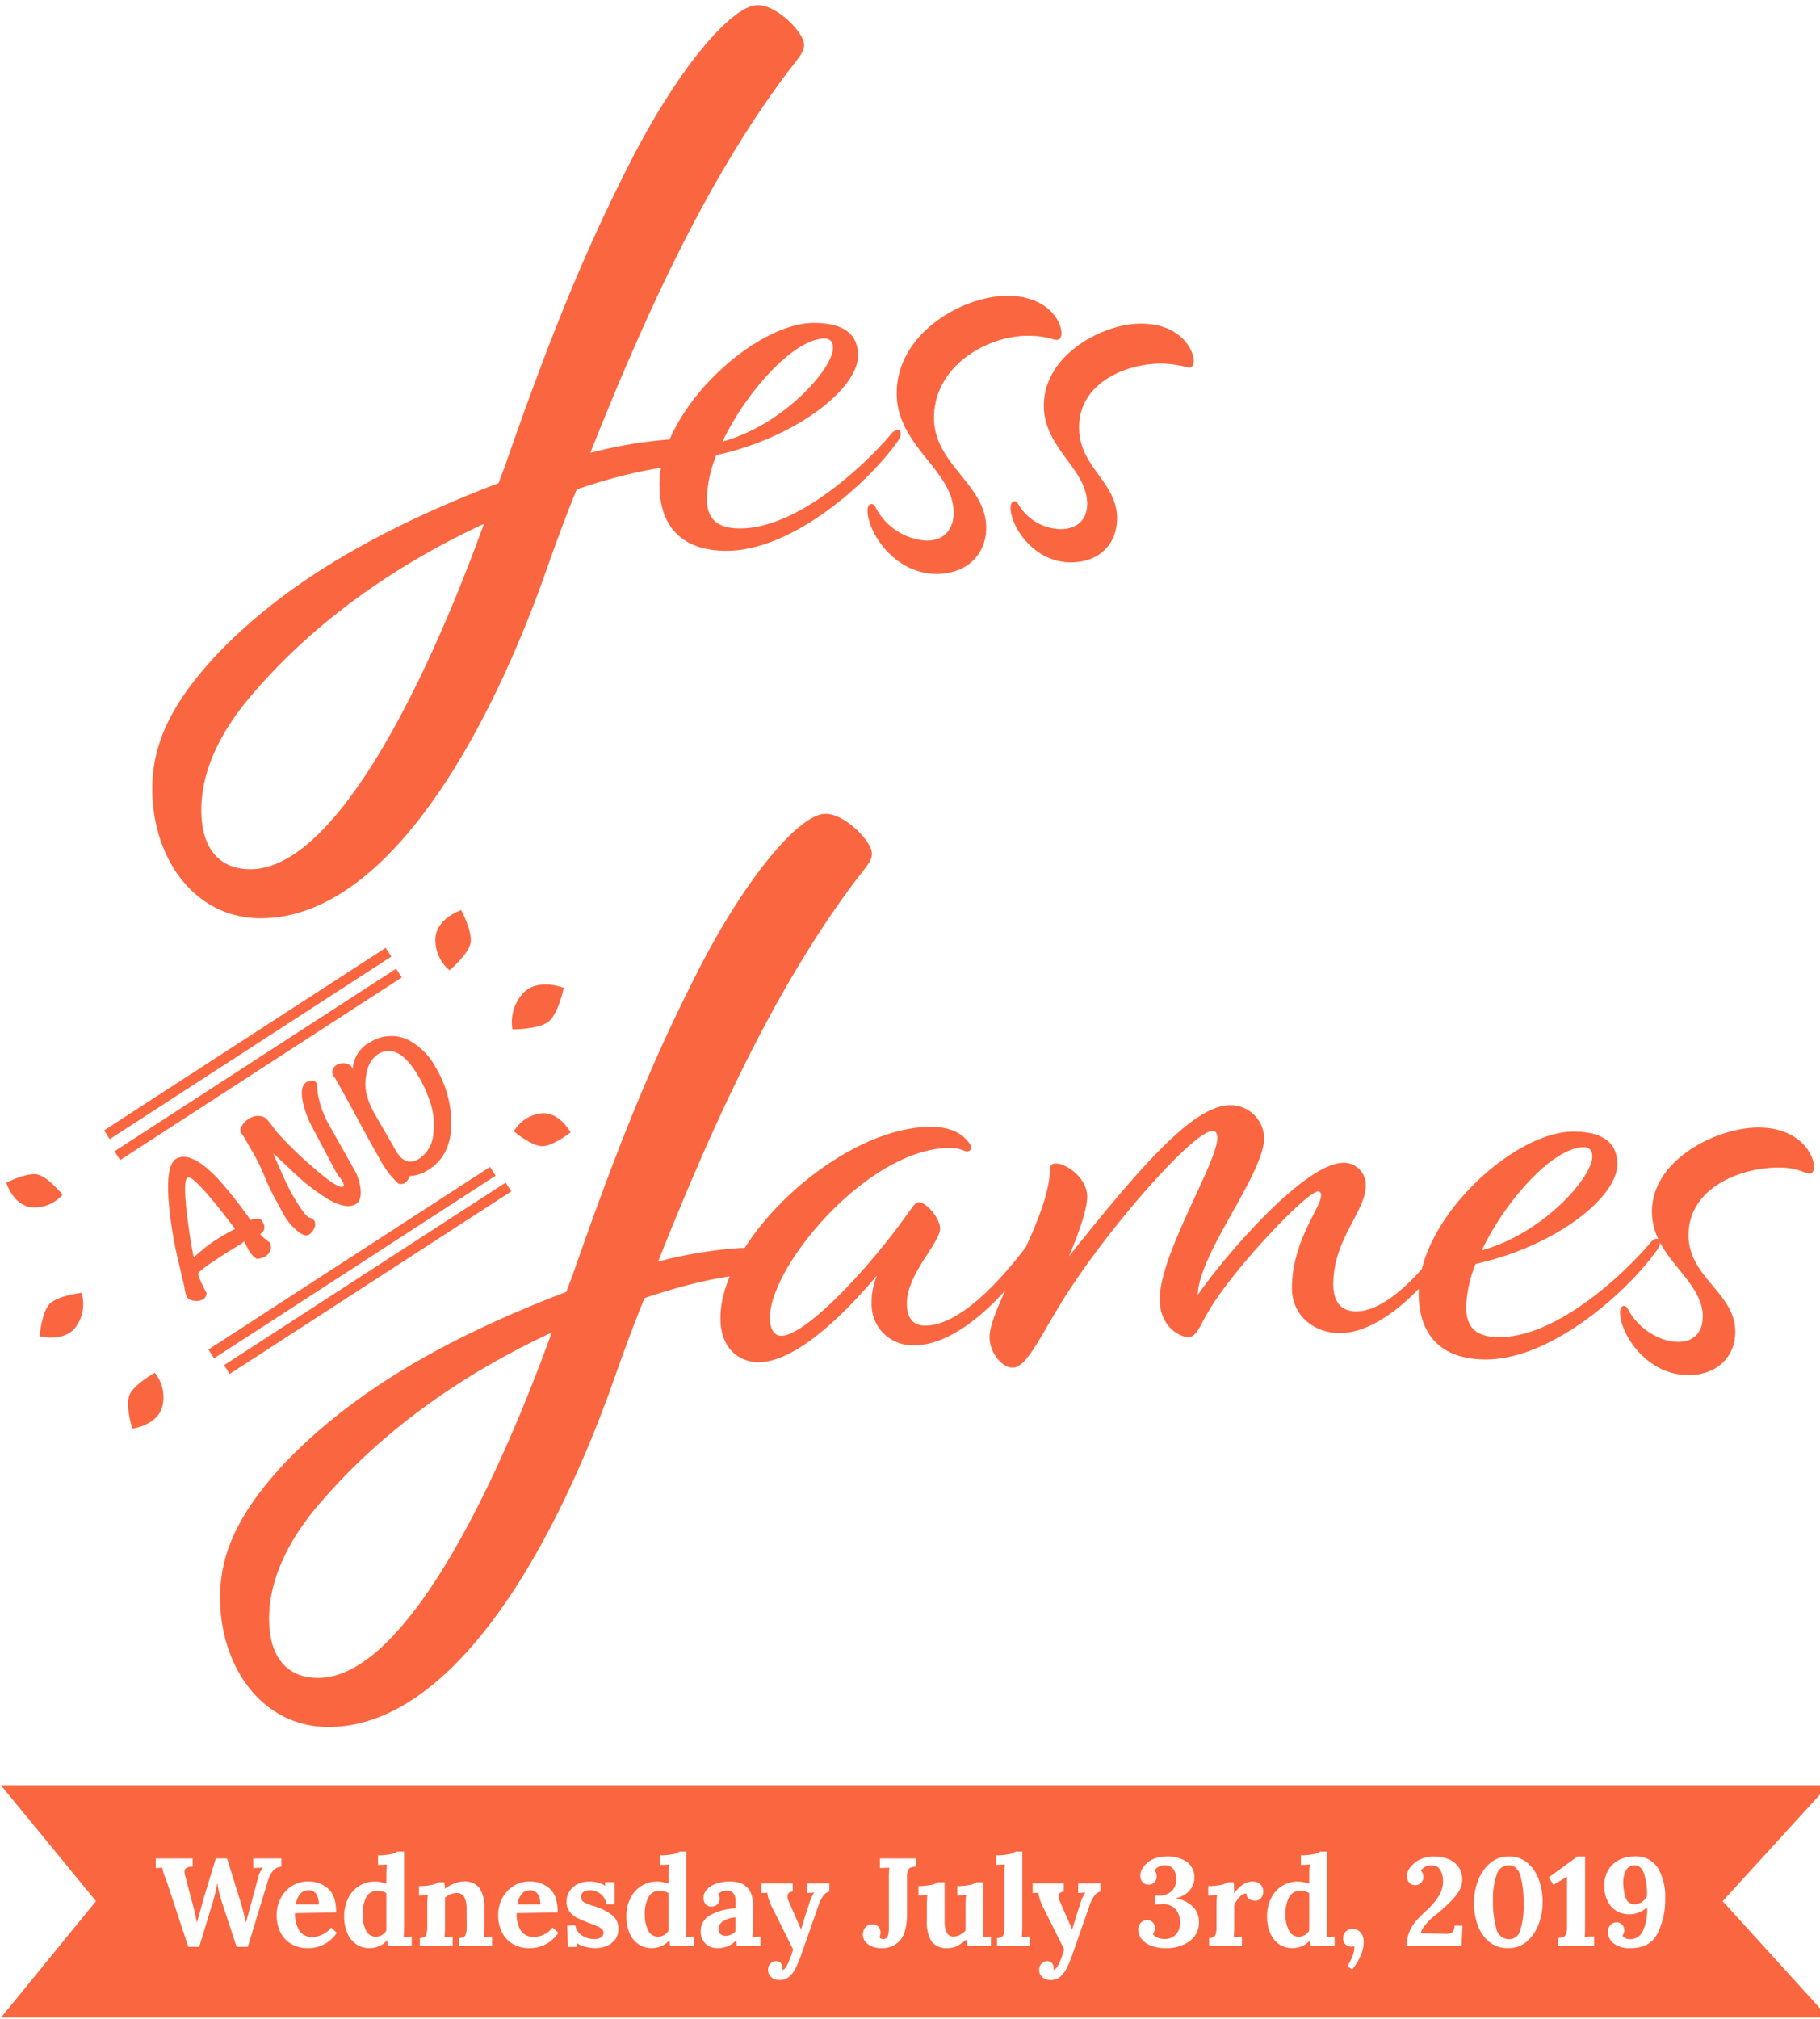 <svg xmlns="http://www.w3.org/2000/svg" xmlns:xlink="http://www.w3.org/1999/xlink" viewBox="0 0 349 387" class="logo">
  <defs>
    <style>
      .logo .cls-1 {
        clip-path: url(#clip-Web_1920_1);
      }

      .logo .cls-2, .logo .cls-4 {
        fill: #fa6640;
      }

      .logo .cls-3 {
        fill: none;
        stroke: #fa6640;
        stroke-width: 2px;
      }

      .logo .cls-4 {
        stroke: rgba(112,112,112,0);
      }

      .logo .cls-5 {
        fill: #fff;
      }
    </style>
    <clipPath id="clip-Web_1920_1">
      <rect width="349" height="387"/>
    </clipPath>
  </defs>
  <g id="Web_1920_1" data-name="Web 1920 – 1" class="cls-1">
    <path id="Path_8" data-name="Path 8" class="cls-2" d="M-13.2-8.8c-9,9.6-12.6,17.4-12.6,26C-25.8,30.4-17.8,42-5,42c22.4,0,41.4-30.2,53.8-64,2.2-6.2,4.4-12.4,6.8-18.2,8.2-2.8,16.2-4.6,23-4.8,1-2.6-.2-5-4.8-4.8a84.7,84.7,0,0,0-15.6,2.6C69.4-75.4,81-100,95.6-119.6c2.6-3.4,3.6-4.4,3.6-5.8,0-2.4-5.4-7.8-9-7.6-4.6,0-14.6,11.2-24,29.4-8.4,16.4-15,32-24.4,59l-1.2,3.2C14.4-31.4-1.8-20.6-13.2-8.8ZM-7,32.6c-5.8,0-9.4-3.8-9.4-11.4,0-6.2,2.6-14,10.2-22.6C4-13.2,18.4-24.6,37.8-33.6,26.2-1.6,9,32.6-7,32.6Z" transform="translate(55 134)"/>
    <path id="Path_7" data-name="Path 7" class="cls-2" d="M-4.55-14.17C-4.55-5.59.26-1.43,8.32-1.43c12.74,0,27.17-13.13,32.5-20.54.78-1.04.91-1.43.91-1.95,0-.39-.13-.65-.52-.65s-.78,0-1.69,1.17C34.97-18.07,22.1-5.72,10.92-5.72c-4.42,0-6.37-1.82-6.37-5.72a23.523,23.523,0,0,1,1.82-8.32C21.71-23.14,33.54-32.5,33.54-38.87c0-3.64-2.21-6.24-8.45-6.24C13.65-45.11-4.55-28.34-4.55-14.17ZM28.73-40.3c0,3.9-9.36,14.69-21.19,17.94,4.68-9.75,13.65-19.63,19.5-19.76C28.08-42.12,28.73-41.6,28.73-40.3Zm59.02-4.68c-7.28,0-18.59,5.98-18.59,15.73,0,8.19,8.32,12.09,8.32,18.85,0,2.6-1.56,4.81-5.07,4.81a9.633,9.633,0,0,1-7.93-4.42c-.26-.52-.52-.91-.91-.91s-.78.26-.78,1.3c0,3.38,4.29,10.4,11.57,10.4,5.46,0,8.84-3.51,8.84-8.45,0-7.02-7.28-9.75-7.28-17.42,0-8.58,9.1-12.22,15.73-12.22a21.106,21.106,0,0,1,5.33.78c.52,0,.91-.39.91-1.3C97.89-40.17,95.16-44.98,87.75-44.98ZM62.14-50.31c-8.32,0-21.19,7.02-21.19,18.72,0,10.14,10.92,14.69,10.92,22.88,0,2.86-1.56,5.33-5.2,5.33a11.725,11.725,0,0,1-9.62-6.11c-.26-.52-.52-.91-.91-.91s-.78.26-.78,1.3c0,3.9,4.94,12.09,13.26,12.09,5.85,0,9.49-3.77,9.49-8.84,0-8.32-10.01-12.09-10.01-21.06,0-10.01,10.27-15.73,17.94-15.73,3.64,0,4.81.78,5.59.78.52,0,.91-.39.91-1.3C72.54-45.5,69.81-50.31,62.14-50.31Z" transform="translate(131 107)"/>
    <path id="Path_10" data-name="Path 10" class="cls-2" d="M-13.2-8.8c-9,9.6-12.6,17.4-12.6,26C-25.8,30.4-17.8,42-5,42c22.4,0,41.4-30.2,53.8-64,2.2-6.2,4.4-12.4,6.8-18.2,8.2-2.8,16.2-4.6,23-4.8,1-2.6-.2-5-4.8-4.8a84.7,84.7,0,0,0-15.6,2.6C69.4-75.4,81-100,95.6-119.6c2.6-3.4,3.6-4.4,3.6-5.8,0-2.4-5.4-7.8-9-7.6-4.6,0-14.6,11.2-24,29.4-8.4,16.4-15,32-24.4,59l-1.2,3.2C14.4-31.4-1.8-20.6-13.2-8.8ZM-7,32.6c-5.8,0-9.4-3.8-9.4-11.4,0-6.2,2.6-14,10.2-22.6C4-13.2,18.4-24.6,37.8-33.6,26.2-1.6,9,32.6-7,32.6Z" transform="translate(68 289)"/>
    <path id="Path_9" data-name="Path 9" class="cls-2" d="M40.82-41.47c1.17.52,1.82-.39,1.04-1.43-1.3-1.82-3.51-3.12-7.41-3.12-17.16,0-40.3,21.32-40.3,36.66,0,6.11,3.9,8.45,7.28,8.45,6.89,0,15.86-8.45,22.75-16.64a12.979,12.979,0,0,0-1.04,5.33,7.817,7.817,0,0,0,8.19,8.06c9.23,0,19.11-11.57,23.14-17.94a3.431,3.431,0,0,0,.78-1.95.614.614,0,0,0-.65-.65c-.39,0-.65.13-1.56,1.3C49.79-19.11,40.95-7.93,33.41-7.93c-1.95,0-3.51-1.04-3.51-4.29,0-5.59,6.37-11.57,6.37-14.3,0-1.95-2.6-5.07-4.16-5.07-.78,0-1.3,1.43-5.46,6.76C18.07-13.91,9.36-5.98,5.85-5.98c-1.17,0-2.21-.91-2.21-3.51,0-9.88,18.85-32.5,34.58-32.5A7.072,7.072,0,0,1,40.82-41.47Zm77.09,6.63a4.242,4.242,0,0,0-4.29-4.29c-7.67,0-23.66,18.98-27.95,25.35.26-8.19,12.74-23.14,12.74-30.16a6.463,6.463,0,0,0-6.5-6.24c-6.89,0-16.77,11.18-30.94,28.99,1.56-3.64,3.51-8.84,3.51-11.44,0-3.64-4.03-6.37-5.98-6.37-.91,0-1.17.39-1.17,1.43C56.94-27.69,45.76-11.7,45.76-5.72c0,2.99,2.34,5.85,4.42,5.85,3.12,0,5.98-7.8,11.96-16.51,8.32-12.35,22.88-28.86,26.39-28.86.52,0,.91.39.91,1.3,0,4.81-11.05,22.23-11.05,30.94,0,5.46,4.03,7.28,5.46,7.28,1.69,0,2.34-2.47,3.9-4.94,4.55-7.93,18.85-23.01,21.06-23.01.26,0,.52.26.52.78,0,2.34-5.59,8.71-5.59,17.81,0,5.07,4.03,8.58,9.23,8.58,8.06,0,16.9-9.62,20.28-14.95a4.749,4.749,0,0,0,.91-1.82.749.749,0,0,0-.78-.78c-.39,0-.78.13-1.56,1.3-2.47,3.51-9.62,12.09-15.73,12.09-2.6,0-4.42-1.43-4.42-5.2C111.67-24.57,117.91-29.77,117.91-34.84Zm10.14,20.67c0,8.58,4.81,12.74,12.87,12.74,12.74,0,27.17-13.13,32.5-20.54.78-1.04.91-1.43.91-1.95,0-.39-.13-.65-.52-.65s-.78,0-1.69,1.17c-4.55,5.33-17.42,17.68-28.6,17.68-4.42,0-6.37-1.82-6.37-5.72a23.523,23.523,0,0,1,1.82-8.32c15.34-3.38,27.17-12.74,27.17-19.11,0-3.64-2.21-6.24-8.45-6.24C146.25-45.11,128.05-28.34,128.05-14.17ZM161.33-40.3c0,3.9-9.36,14.69-21.19,17.94,4.68-9.75,13.65-19.63,19.5-19.76C160.68-42.12,161.33-41.6,161.33-40.3Zm31.85-5.59c-7.93,0-20.41,6.11-20.41,16.12,0,8.84,9.75,12.87,9.75,20.15,0,2.6-1.43,4.81-4.68,4.81-3.64,0-7.67-2.6-9.49-5.98-.26-.52-.52-.91-.91-.91s-.78.26-.78,1.3c0,3.9,4.94,11.96,13.13,11.96,5.46,0,8.97-3.51,8.97-8.32,0-7.41-8.97-10.4-8.97-18.46,0-9.1,9.88-13,17.29-13,3.77,0,5.07,1.17,5.85,1.17.52,0,.91-.39.91-1.3C203.84-40.82,200.98-45.89,193.18-45.89Z" transform="translate(144 262)"/>
    <path id="Path_11" data-name="Path 11" class="cls-2" d="M20.738-6.637q0,1.8-1.613,1.838a13.361,13.361,0,0,0,.825,2.325,1.782,1.782,0,0,1-.675,1.35,2.287,2.287,0,0,1-1.5.525A3.881,3.881,0,0,1,16.2-1.013a5.146,5.146,0,0,1-.488-2.325q0-.338.037-.975t.038-.937q0,.262-1.238.262-2.1,0-4.988.188-4.125.225-4.481.637T4.613-.15A1.453,1.453,0,0,1,3.375.563,2.611,2.611,0,0,1,1.763-.094,1.829,1.829,0,0,1,.938-1.5a12.906,12.906,0,0,1,.675-2.1q.75-2.663,2.438-7.987Q9.075-25.35,12.412-25.35q3.263,0,5.025,7.275A80.877,80.877,0,0,1,18.9-8.062a5.76,5.76,0,0,1,1.237.375A1.123,1.123,0,0,1,20.738-6.637Zm-5.25-1.425Q13.838-21.15,12.525-21.15q-1.05,0-3.675,6.15Q6.975-10.575,5.888-7.312q1.2-.262,3.562-.637A40.14,40.14,0,0,1,15.488-8.062Zm27.487-16.5a2.392,2.392,0,0,1-.338,1.05q-.412.825-.487,1.013a19.3,19.3,0,0,0-1.088,5.587L40.95-6.15a9.371,9.371,0,0,1-.75,3.375Q39.263-.6,37.875-.6q-2.062,0-4.088-3.45a40.085,40.085,0,0,1-2.962-7.05q-.863-2.925-1.763-5.85-.787,6.375-.788,8.55,0,4.8.581,5.512a2.107,2.107,0,0,1,.581,1.05,1.548,1.548,0,0,1-.75,1.256,2.546,2.546,0,0,1-1.5.544q-1.05,0-1.725-2.213a10.9,10.9,0,0,1-.525-3.15q0-.637.038-1.894t.038-1.894a40.815,40.815,0,0,1,.375-4.575,40.815,40.815,0,0,0,.375-4.575v-4.575a.718.718,0,0,0-.056-.225.718.718,0,0,1-.056-.225q0-.75,1.013-1.238a3.661,3.661,0,0,1,1.65-.413,3.045,3.045,0,0,1,2.737,1.237,6.052,6.052,0,0,1,.413,1.725q.113.9.225,1.838a68.732,68.732,0,0,0,2.362,8.55q2.288,6.938,3.413,6.937.412,0,.412-1.05a8.043,8.043,0,0,0-.094-.975,8.163,8.163,0,0,1-.094-1.05l.375-10.162a18.475,18.475,0,0,1,.787-4.5q.975-3.113,2.625-3.113a2.885,2.885,0,0,1,1.463.675A1.738,1.738,0,0,1,42.975-24.562Zm21.3,9a21.006,21.006,0,0,1-2.7,10.612Q58.35.675,52.912.675a6.872,6.872,0,0,1-3.375-.788A2.335,2.335,0,0,1,48,.6,1.779,1.779,0,0,1,46.95.112a17.026,17.026,0,0,1-.75-5.588q0-3,.169-9t.169-9a1.58,1.58,0,0,0-.038-.262,1.613,1.613,0,0,1-.037-.3,1.355,1.355,0,0,1,.487-1.088,1.741,1.741,0,0,1,1.162-.413,2.392,2.392,0,0,1,1.669.675,1.591,1.591,0,0,1,.544,1.575A6.19,6.19,0,0,1,55.763-26.1a7.557,7.557,0,0,1,6.563,3.225A12.683,12.683,0,0,1,64.275-15.562Zm-3.713-.15q0-7.65-4.5-7.65a5.137,5.137,0,0,0-3.638,1.875,8.884,8.884,0,0,0-2.156,3.581,14.724,14.724,0,0,0-.581,4.256v8.063q0,3.525,2.963,3.525A6.182,6.182,0,0,0,57.488-4.8a13.379,13.379,0,0,0,2.475-5.288A25.528,25.528,0,0,0,60.563-15.713Z" transform="translate(35.7 250.263) rotate(-30)"/>
    <line id="Line_1" data-name="Line 1" class="cls-3" y1="35" x2="54" transform="translate(40.5 224.5)"/>
    <line id="Line_2" data-name="Line 2" class="cls-3" y1="35" x2="54" transform="translate(43.5 227.5)"/>
    <line id="Line_3" data-name="Line 3" class="cls-3" y1="35" x2="54" transform="translate(22.5 186.5)"/>
    <line id="Line_4" data-name="Line 4" class="cls-3" y1="35" x2="54" transform="translate(20.5 182.5)"/>
    <path id="Path_1" data-name="Path 1" class="cls-4" d="M498.5,683.409s-3.309-3.673-6.881-2.248a7.451,7.451,0,0,0-4.363,4.84s3.923,1.941,6.129,1.574S498.5,683.409,498.5,683.409Z" transform="matrix(-0.574, 0.819, -0.819, -0.574, 871.216, 257.821)"/>
    <path id="Path_2" data-name="Path 2" class="cls-4" d="M498.524,683.414s-3.316-3.681-6.9-2.253a7.467,7.467,0,0,0-4.372,4.85s3.932,1.945,6.142,1.577S498.524,683.414,498.524,683.414Z" transform="translate(797.911 557.747) rotate(147)"/>
    <path id="Path_3" data-name="Path 3" class="cls-4" d="M497.993,683.292s-3.16-3.508-6.571-2.147a7.115,7.115,0,0,0-4.166,4.622s3.746,1.853,5.853,1.5S497.993,683.292,497.993,683.292Z" transform="translate(163.776 1056.424) rotate(-155)"/>
    <path id="Path_4" data-name="Path 4" class="cls-4" d="M498.692,683.452s-3.366-3.736-7-2.286a7.578,7.578,0,0,0-4.437,4.922s3.99,1.974,6.233,1.6S498.692,683.452,498.692,683.452Z" transform="translate(-738.766 352.036) rotate(-66)"/>
    <path id="Path_5" data-name="Path 5" class="cls-4" d="M499.584,683.657s-3.628-4.027-7.544-2.465a8.169,8.169,0,0,0-4.784,5.306s4.3,2.128,6.719,1.726S499.584,683.657,499.584,683.657Z" transform="translate(-640.614 -206.129) rotate(-26)"/>
    <path id="Path_6" data-name="Path 6" class="cls-4" d="M497.858,683.261s-3.12-3.464-6.488-2.12a7.026,7.026,0,0,0-4.114,4.564s3.7,1.83,5.779,1.484S497.858,683.261,497.858,683.261Z" transform="matrix(0.97, 0.242, -0.242, 0.97, -208.157, -566.21)"/>
    <path id="Path_12" data-name="Path 12" class="cls-2" d="M.173,273.168l18.234,22.215L.173,317.715H350.625l-20.293-22.332,20.293-22.215" transform="translate(0 69)"/>
    <path id="Path_13" data-name="Path 13" class="cls-5" d="M-143.16-12.792a7.2,7.2,0,0,1-.7-2.232l-1.272.072V-16.8h7.08v1.584a2.234,2.234,0,0,0-1.164.2.849.849,0,0,0-.4.8,2.876,2.876,0,0,0,.144.792l1.44,5.472q.048.192.288,1.116t.5,2.292h.024l1.368-4.92,2.232-7.344h2.16l2.736,8.832q.336,1.1.864,3.456h.024l.912-3.312,1.344-5.016a5.258,5.258,0,0,1,.984-2.184v-.024l-1.248.072-.6.024V-16.8h5.4v1.584a2.264,2.264,0,0,0-1.464.636,4.737,4.737,0,0,0-1.08,1.932L-127.488.144h-2.136l-2.832-8.592a26.246,26.246,0,0,1-.768-2.952,4.872,4.872,0,0,0-.12-.6h-.024a25.227,25.227,0,0,1-.7,3.144l-2.736,9h-2.088ZM-116.016.384a6.055,6.055,0,0,1-3.1-.78,5.333,5.333,0,0,1-2.088-2.22,7.223,7.223,0,0,1-.744-3.36,6.825,6.825,0,0,1,.756-3.156,6.059,6.059,0,0,1,2.124-2.364,5.6,5.6,0,0,1,3.12-.888,5.639,5.639,0,0,1,3.876,1.368q1.548,1.368,1.524,4.56l-7.872.144a6.018,6.018,0,0,0,.8,3.336,2.859,2.859,0,0,0,2.58,1.224,4.4,4.4,0,0,0,1.8-.432A4.78,4.78,0,0,0-111.5-3.552l1.08,1.008A6.457,6.457,0,0,1-116.016.384Zm2.16-8.376q-.072-2.712-1.968-2.712a2.033,2.033,0,0,0-1.644.732,3.967,3.967,0,0,0-.8,1.98Zm9.7,8.376a4.388,4.388,0,0,1-2.532-.744,4.891,4.891,0,0,1-1.7-2.124,7.84,7.84,0,0,1-.612-3.2,7.749,7.749,0,0,1,.744-3.444,5.758,5.758,0,0,1,2.1-2.388,5.659,5.659,0,0,1,3.108-.864,6.406,6.406,0,0,1,2.136.432v-1.584q0-1.152.1-2.112-.792.072-1.7.072V-17.4a11.25,11.25,0,0,0,2.448-.216,2.929,2.929,0,0,0,1.248-.5h1.3V-3.864q0,1.152-.1,2.112.792-.072,1.56-.072V0h-4.56l-.12-1.1h-.024A4.51,4.51,0,0,1-104.16.384Zm1.248-2.184a2.181,2.181,0,0,0,1.128-.312,2.551,2.551,0,0,0,.864-.84v-7.2a2.322,2.322,0,0,0-.744-.324,3.606,3.606,0,0,0-.96-.132,2.321,2.321,0,0,0-2.2,1.32,7.1,7.1,0,0,0-.66,3.24,6.558,6.558,0,0,0,.636,2.988A2.054,2.054,0,0,0-102.912-1.8Zm8.424.24q.912,0,1.164-.5A3.885,3.885,0,0,0-93.072-3.7V-7.728q0-1.08.1-2.04l-1.68.072V-11.52a11.25,11.25,0,0,0,2.448-.216,2.929,2.929,0,0,0,1.248-.5h1.176q0,.048.1,1.2h.048a6.572,6.572,0,0,1,1.716-.948,4.967,4.967,0,0,1,1.74-.4,3.65,3.65,0,0,1,3.12,1.248,6.856,6.856,0,0,1,.936,4.056v3.216q0,1.152-.1,2.112.792-.072,1.56-.072V0h-6.288V-1.56q.912,0,1.176-.5A3.727,3.727,0,0,0-85.512-3.7L-85.536-7.1a4.694,4.694,0,0,0-.444-2.328,1.606,1.606,0,0,0-1.5-.744,3.024,3.024,0,0,0-1.176.252,3.34,3.34,0,0,0-1.008.636v5.424q0,1.152-.1,2.112.768-.072,1.56-.072V0h-6.288ZM-73.536.384a6.055,6.055,0,0,1-3.1-.78,5.333,5.333,0,0,1-2.088-2.22,7.223,7.223,0,0,1-.744-3.36,6.825,6.825,0,0,1,.756-3.156A6.059,6.059,0,0,1-76.584-11.5a5.6,5.6,0,0,1,3.12-.888,5.639,5.639,0,0,1,3.876,1.368q1.548,1.368,1.524,4.56l-7.872.144a6.018,6.018,0,0,0,.8,3.336,2.859,2.859,0,0,0,2.58,1.224,4.4,4.4,0,0,0,1.8-.432,4.78,4.78,0,0,0,1.728-1.368l1.08,1.008A6.457,6.457,0,0,1-73.536.384Zm2.16-8.376q-.072-2.712-1.968-2.712a2.033,2.033,0,0,0-1.644.732,3.967,3.967,0,0,0-.8,1.98ZM-60.792.384A7.746,7.746,0,0,1-62.808.12a4.6,4.6,0,0,1-1.536-.672h-.024l.072.72H-66.12l-.1-4.128h1.56A2.6,2.6,0,0,0-63.492-2.1a4.241,4.241,0,0,0,2.556.756,2.127,2.127,0,0,0,1.164-.312.993.993,0,0,0,.492-.888.939.939,0,0,0-.312-.72,2.706,2.706,0,0,0-.744-.48q-.432-.192-1.728-.7-1.536-.6-2.3-.984a4.193,4.193,0,0,1-1.38-1.14A3.011,3.011,0,0,1-66.36-8.52a3.74,3.74,0,0,1,.492-1.86,3.762,3.762,0,0,1,1.512-1.44,5.121,5.121,0,0,1,2.508-.564,5.936,5.936,0,0,1,1.512.216,4.311,4.311,0,0,1,1.368.6h.024l-.024-.7h1.824v4.248H-58.7a3.118,3.118,0,0,0-1.1-1.968,3.356,3.356,0,0,0-2.184-.72,1.951,1.951,0,0,0-1.128.312,1.083,1.083,0,0,0-.456.96,1.087,1.087,0,0,0,.528,1,9.1,9.1,0,0,0,1.776.732,5.07,5.07,0,0,1,.624.192,9.561,9.561,0,0,1,3.132,1.68,3.194,3.194,0,0,1,1.092,2.52,3.317,3.317,0,0,1-.612,2.028A3.783,3.783,0,0,1-58.644-.036,5.471,5.471,0,0,1-60.792.384Zm10.752,0A4.388,4.388,0,0,1-52.572-.36a4.891,4.891,0,0,1-1.7-2.124,7.84,7.84,0,0,1-.612-3.2,7.749,7.749,0,0,1,.744-3.444,5.758,5.758,0,0,1,2.1-2.388,5.658,5.658,0,0,1,3.108-.864,6.406,6.406,0,0,1,2.136.432v-1.584q0-1.152.1-2.112-.792.072-1.7.072V-17.4a11.25,11.25,0,0,0,2.448-.216,2.929,2.929,0,0,0,1.248-.5h1.3V-3.864q0,1.152-.1,2.112.792-.072,1.56-.072V0h-4.56l-.12-1.1h-.024A4.51,4.51,0,0,1-50.04.384ZM-48.792-1.8a2.181,2.181,0,0,0,1.128-.312,2.551,2.551,0,0,0,.864-.84v-7.2a2.322,2.322,0,0,0-.744-.324,3.606,3.606,0,0,0-.96-.132,2.321,2.321,0,0,0-2.2,1.32,7.1,7.1,0,0,0-.66,3.24,6.558,6.558,0,0,0,.636,2.988A2.054,2.054,0,0,0-48.792-1.8ZM-37.368.384a3.178,3.178,0,0,1-2.388-.9,3.15,3.15,0,0,1-.876-2.292,3.473,3.473,0,0,1,1.968-3.2,10.578,10.578,0,0,1,4.728-1.212V-8.472q0-2.184-1.632-2.184a2.339,2.339,0,0,0-1.728.672,1.355,1.355,0,0,1,.288.912,1.532,1.532,0,0,1-.4,1.032,1.458,1.458,0,0,1-1.164.456A1.418,1.418,0,0,1-39.7-8.052,1.708,1.708,0,0,1-40.1-9.216a2.356,2.356,0,0,1,.672-1.656A4.387,4.387,0,0,1-37.6-11.988a7.893,7.893,0,0,1,2.556-.4q4.44,0,4.44,4.584l-.024,3.936q0,1.152-.1,2.112.792-.072,1.56-.072V0H-33.7q-.048-.312-.1-1.1h-.024A4.8,4.8,0,0,1-37.368.384Zm1.512-2.352a2.534,2.534,0,0,0,1.9-.864V-5.52a5.419,5.419,0,0,0-2.34.72,1.763,1.763,0,0,0-.924,1.56,1.147,1.147,0,0,0,.4.96A1.522,1.522,0,0,0-35.856-1.968ZM-25.536,6.5a2.268,2.268,0,0,1-1.56-.552,1.805,1.805,0,0,1-.624-1.416,1.68,1.68,0,0,1,.444-1.164A1.44,1.44,0,0,1-26.16,2.88a1.149,1.149,0,0,1,.876.372,1.365,1.365,0,0,1,.348.972,1.645,1.645,0,0,1-.024.312V4.56q.456,0,1.02-1.152A16.445,16.445,0,0,0-22.92.624l-3.792-7.608a12.8,12.8,0,0,1-.84-1.884,8.486,8.486,0,0,1-.312-1.356l-1.1.048V-12h5.976v1.536Q-24-10.344-24-9.528a2.31,2.31,0,0,0,.24.936l2.352,5.376h.024l.5-1.608q.264-.912,1.008-3.168a7.24,7.24,0,0,1,1.008-2.256v-.024l-1.368.1V-12h4.272v1.536a2.085,2.085,0,0,0-1.2.864,7.285,7.285,0,0,0-.912,1.872l-3,8.568a25.637,25.637,0,0,1-1.32,3.312,5.332,5.332,0,0,1-1.332,1.764A2.8,2.8,0,0,1-25.536,6.5ZM-6.1.384A4,4,0,0,1-8.532-.348a2.2,2.2,0,0,1-1-1.836A2.138,2.138,0,0,1-9.048-3.6a1.626,1.626,0,0,1,1.32-.576,1.458,1.458,0,0,1,1.164.456,1.728,1.728,0,0,1,.42,1.1,1.842,1.842,0,0,1-.216.888.546.546,0,0,0,.324.3,1.223,1.223,0,0,0,.42.084q1.056,0,1.056-1.9v-9.624a15.423,15.423,0,0,1,.1-2.16l-1.8.072V-16.8H.624v1.584a3.143,3.143,0,0,0-.984.156,1,1,0,0,0-.528.564,3.594,3.594,0,0,0-.192,1.368V-6.1q0,3.384-1.26,4.932A4.558,4.558,0,0,1-6.1.384ZM6.72.384A3.557,3.557,0,0,1,3.66-.864,6.927,6.927,0,0,1,2.736-4.92V-7.68q0-1.008.072-2.088L1.128-9.7V-11.52a11.25,11.25,0,0,0,2.448-.216,2.929,2.929,0,0,0,1.248-.5h1.32V-4.9a5.048,5.048,0,0,0,.408,2.328,1.373,1.373,0,0,0,1.3.744A2.639,2.639,0,0,0,9.084-2.16a3.818,3.818,0,0,0,1.068-.816v-4.7q0-1.128.1-2.088L8.568-9.7V-11.52A11.08,11.08,0,0,0,11-11.736a2.91,2.91,0,0,0,1.236-.5h1.32v8.376q0,1.152-.1,2.112.768-.072,1.56-.072V0h-4.56L10.32-1.248H10.3A9.1,9.1,0,0,1,8.58-.048,3.96,3.96,0,0,1,6.72.384ZM16.2-1.56a1.461,1.461,0,0,0,.948-.252,1.146,1.146,0,0,0,.384-.684,6.633,6.633,0,0,0,.084-1.2V-13.56a20.6,20.6,0,0,1,.1-2.088l-1.68.072V-17.4a11.25,11.25,0,0,0,2.448-.216,2.929,2.929,0,0,0,1.248-.5h1.3V-3.864q0,1.152-.1,2.112.792-.072,1.56-.072V0H16.2ZM26.448,6.5a2.268,2.268,0,0,1-1.56-.552,1.805,1.805,0,0,1-.624-1.416,1.68,1.68,0,0,1,.444-1.164,1.44,1.44,0,0,1,1.116-.492,1.149,1.149,0,0,1,.876.372,1.365,1.365,0,0,1,.348.972,1.645,1.645,0,0,1-.024.312V4.56q.456,0,1.02-1.152A16.445,16.445,0,0,0,29.064.624L25.272-6.984a12.8,12.8,0,0,1-.84-1.884,8.486,8.486,0,0,1-.312-1.356l-1.1.048V-12h5.976v1.536q-1.008.12-1.008.936a2.31,2.31,0,0,0,.24.936l2.352,5.376H30.6l.5-1.608q.264-.912,1.008-3.168a7.24,7.24,0,0,1,1.008-2.256v-.024l-1.368.1V-12h4.272v1.536a2.085,2.085,0,0,0-1.2.864,7.285,7.285,0,0,0-.912,1.872l-3,8.568a25.637,25.637,0,0,1-1.32,3.312A5.332,5.332,0,0,1,28.26,5.916,2.8,2.8,0,0,1,26.448,6.5ZM48.48.384A7.159,7.159,0,0,1,45.6-.132a4.125,4.125,0,0,1-1.752-1.32,2.86,2.86,0,0,1-.576-1.692,1.884,1.884,0,0,1,.468-1.3,1.544,1.544,0,0,1,1.212-.528,1.352,1.352,0,0,1,1.14.48,1.685,1.685,0,0,1,.372,1.056,1.855,1.855,0,0,1-.1.564,1.672,1.672,0,0,1-.288.54,1.691,1.691,0,0,0,.852.7,3.267,3.267,0,0,0,1.308.264A2.885,2.885,0,0,0,50.5-2.244a3.287,3.287,0,0,0,.792-2.292,3.863,3.863,0,0,0-.828-2.5A3.236,3.236,0,0,0,47.736-8.04q-.384,0-1.248.072V-9.7q.264.024.7.024a3.424,3.424,0,0,0,2.472-.852,2.967,2.967,0,0,0,.888-2.244,3.311,3.311,0,0,0-.54-2,1.963,1.963,0,0,0-1.692-.732,2.292,2.292,0,0,0-1.152.3,1.825,1.825,0,0,0-.744.708,1.624,1.624,0,0,1,.288.576,2.212,2.212,0,0,1,.1.6,1.658,1.658,0,0,1-.4,1.032,1.391,1.391,0,0,1-1.164.5,1.448,1.448,0,0,1-1.164-.492,1.837,1.837,0,0,1-.42-1.236,2.936,2.936,0,0,1,.588-1.632A4.555,4.555,0,0,1,45.972-16.6a5.875,5.875,0,0,1,2.724-.588,6.619,6.619,0,0,1,3.876,1.02,3.67,3.67,0,0,1,1.452,3.228,3.362,3.362,0,0,1-.372,1.464,4.075,4.075,0,0,1-1.176,1.4,4.886,4.886,0,0,1-2.052.9v.024a5.929,5.929,0,0,1,3.348,1.62,3.988,3.988,0,0,1,1.14,2.82A4.429,4.429,0,0,1,53.136-.96,7.515,7.515,0,0,1,48.48.384ZM56.856-1.56q.912,0,1.164-.5A3.885,3.885,0,0,0,58.272-3.7V-7.728q0-1.08.1-2.04l-1.68.072V-11.52a11.25,11.25,0,0,0,2.448-.216,2.929,2.929,0,0,0,1.248-.5H61.56q.048.36.072.936t.024,1.128H61.7q1.632-2.208,3.456-2.208a2.223,2.223,0,0,1,1.5.5,1.852,1.852,0,0,1,.588,1.488A1.844,1.844,0,0,1,66.84-9.24a1.451,1.451,0,0,1-1.224.528,1.881,1.881,0,0,1-1.068-.312,1.365,1.365,0,0,1-.54-1.08,1.953,1.953,0,0,0-1.38.78,4.223,4.223,0,0,0-.948,1.548v3.912q0,1.152-.1,2.112.768-.072,1.56-.072V0H56.856ZM72.816.384A4.388,4.388,0,0,1,70.284-.36a4.891,4.891,0,0,1-1.7-2.124,7.84,7.84,0,0,1-.612-3.2,7.749,7.749,0,0,1,.744-3.444,5.758,5.758,0,0,1,2.1-2.388,5.659,5.659,0,0,1,3.108-.864,6.406,6.406,0,0,1,2.136.432v-1.584q0-1.152.1-2.112-.792.072-1.7.072V-17.4a11.25,11.25,0,0,0,2.448-.216,2.929,2.929,0,0,0,1.248-.5h1.3V-3.864q0,1.152-.1,2.112.792-.072,1.56-.072V0h-4.56l-.12-1.1H76.2A4.51,4.51,0,0,1,72.816.384ZM74.064-1.8a2.181,2.181,0,0,0,1.128-.312,2.551,2.551,0,0,0,.864-.84v-7.2a2.322,2.322,0,0,0-.744-.324,3.606,3.606,0,0,0-.96-.132,2.321,2.321,0,0,0-2.2,1.32,7.1,7.1,0,0,0-.66,3.24,6.558,6.558,0,0,0,.636,2.988A2.054,2.054,0,0,0,74.064-1.8Zm9.288,5.616a7.623,7.623,0,0,0,.936-1.74A5.115,5.115,0,0,0,84.72.024a1.6,1.6,0,0,1-.5.072A1.787,1.787,0,0,1,83.04-.3a1.451,1.451,0,0,1-.48-1.188,1.788,1.788,0,0,1,.492-1.284,1.693,1.693,0,0,1,1.284-.516,1.923,1.923,0,0,1,1.6.708A2.818,2.818,0,0,1,86.5-.768a6.71,6.71,0,0,1-.564,2.544,11.124,11.124,0,0,1-1.644,2.712ZM94.752,0a6.932,6.932,0,0,1,.516-2.76,7.739,7.739,0,0,1,1.26-2.052A26.487,26.487,0,0,1,98.5-6.792a12.875,12.875,0,0,0,2.46-2.916,5.336,5.336,0,0,0,.756-2.652,4.4,4.4,0,0,0-.516-2.22,1.842,1.842,0,0,0-1.74-.9,2.436,2.436,0,0,0-1.164.288,2.227,2.227,0,0,0-.828.72,1.517,1.517,0,0,1,.36.588,2.026,2.026,0,0,1,.12.66,1.63,1.63,0,0,1-.408,1.032,1.425,1.425,0,0,1-1.176.5,1.441,1.441,0,0,1-1.152-.5,1.851,1.851,0,0,1-.432-1.248,2.849,2.849,0,0,1,.636-1.644,5.06,5.06,0,0,1,1.824-1.488,5.973,5.973,0,0,1,2.772-.612,7.433,7.433,0,0,1,2.616.456,4.332,4.332,0,0,1,1.992,1.476,4.21,4.21,0,0,1,.768,2.6,4.058,4.058,0,0,1-.432,1.764,9.048,9.048,0,0,1-1.584,2.124A35.373,35.373,0,0,1,100.1-5.808a10.806,10.806,0,0,0-1.9,1.884,4.216,4.216,0,0,0-.792,1.452l4.7.12a2.056,2.056,0,0,0,1.344-.288,1.494,1.494,0,0,0,.456-1.272h1.536L105.264,0ZM114.24.384A5.551,5.551,0,0,1,110.46-.9a7.371,7.371,0,0,1-2.148-3.264,12.867,12.867,0,0,1-.672-4.164,11.8,11.8,0,0,1,.768-4.164,8.143,8.143,0,0,1,2.292-3.372,5.37,5.37,0,0,1,3.636-1.32,5.3,5.3,0,0,1,3.648,1.3,7.588,7.588,0,0,1,2.148,3.288,12.7,12.7,0,0,1,.684,4.152,12.033,12.033,0,0,1-.744,4.152,8.114,8.114,0,0,1-2.232,3.36A5.236,5.236,0,0,1,114.24.384Zm.144-1.7a2.239,2.239,0,0,0,2.172-1.8,15.418,15.418,0,0,0,.612-4.824,20.283,20.283,0,0,0-.6-5.52q-.6-2.04-2.28-2.04a2.407,2.407,0,0,0-2.3,1.836,13.912,13.912,0,0,0-.7,4.836,19.5,19.5,0,0,0,.624,5.388A2.5,2.5,0,0,0,114.384-1.32Zm9.408-.264a3.143,3.143,0,0,0,.984-.156A1,1,0,0,0,125.3-2.3a3.594,3.594,0,0,0,.192-1.368V-13.3l-2.616,1.56-.864-1.44,5.5-4.008h1.44V-3.936q0,1.536-.072,2.16.768-.072,1.8-.072V0h-6.888ZM137.736.384a5.1,5.1,0,0,1-3.312-.9,2.805,2.805,0,0,1-1.08-2.244A1.891,1.891,0,0,1,133.788-4a1.41,1.41,0,0,1,1.14-.54,1.409,1.409,0,0,1,1.176.456,1.656,1.656,0,0,1,.36,1.056,1.853,1.853,0,0,1-.1.528,1.643,1.643,0,0,1-.24.5,1.263,1.263,0,0,0,.564.48,2.1,2.1,0,0,0,.924.192,2.662,2.662,0,0,0,2.52-1.788,9.376,9.376,0,0,0,.7-4.356,3.972,3.972,0,0,1-1.38.936,4.416,4.416,0,0,1-1.836.432,4.517,4.517,0,0,1-3.708-1.536,6.194,6.194,0,0,1-1.26-4.056,5.557,5.557,0,0,1,.732-2.844,5.057,5.057,0,0,1,2.04-1.956,6.315,6.315,0,0,1,3.012-.7A4.934,4.934,0,0,1,142.9-15a10.8,10.8,0,0,1,1.416,5.928,14.631,14.631,0,0,1-1.428,6.564Q141.456.384,137.736.384Zm.744-8.4a2.339,2.339,0,0,0,1.368-.456,3.017,3.017,0,0,0,.984-1.128,13.389,13.389,0,0,0-.564-4.26q-.564-1.644-1.86-1.644a1.736,1.736,0,0,0-1.584.96,4.548,4.548,0,0,0-.552,2.3,8.815,8.815,0,0,0,.456,2.916A1.734,1.734,0,0,0,138.48-8.016Z" transform="translate(175 373)"/>
  </g>
</svg>
